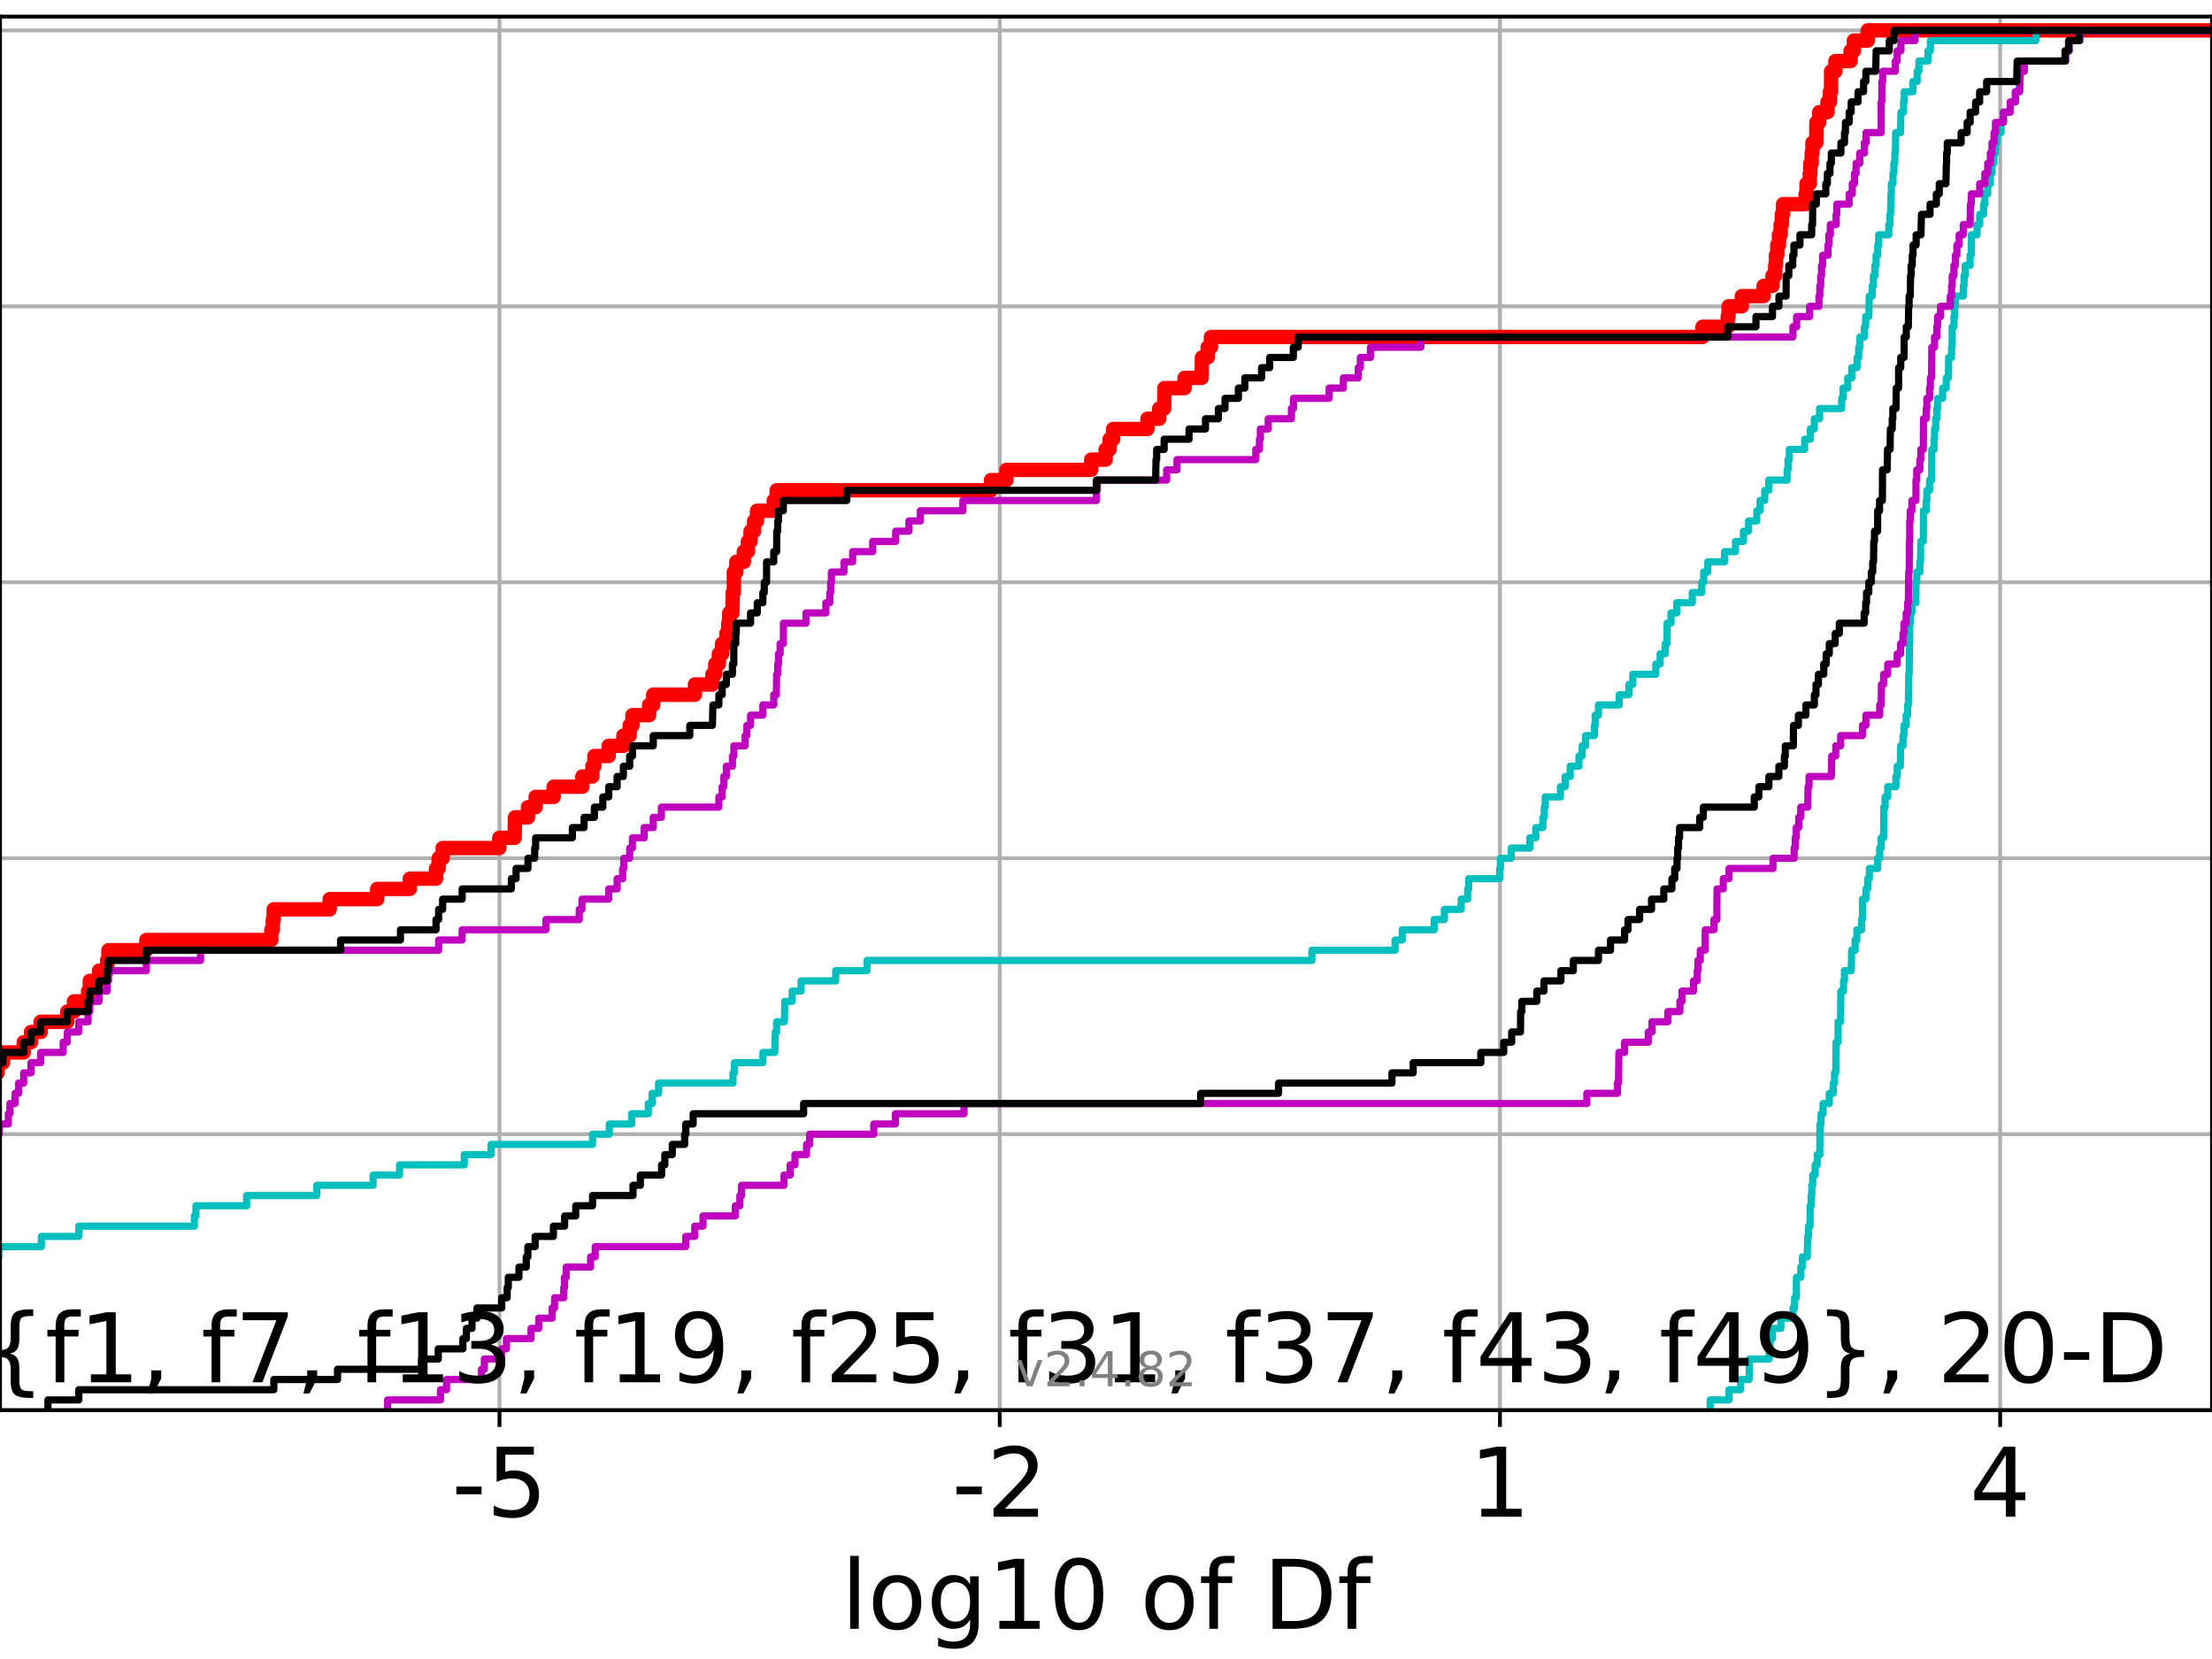 <?xml version="1.0" encoding="utf-8" standalone="no"?>
<!DOCTYPE svg PUBLIC "-//W3C//DTD SVG 1.1//EN"
  "http://www.w3.org/Graphics/SVG/1.1/DTD/svg11.dtd">
<!-- Created with matplotlib (https://matplotlib.org/) -->
<svg height="345.6pt" version="1.1" viewBox="0 0 460.8 345.6" width="460.8pt" xmlns="http://www.w3.org/2000/svg" xmlns:xlink="http://www.w3.org/1999/xlink">
 <defs>
  <style type="text/css">*{stroke-linecap:butt;stroke-linejoin:round;}</style>
 </defs>
 <g id="figure_1">
  <g id="patch_1">
   <path d="M 0 345.6 
L 460.8 345.6 
L 460.8 0 
L 0 0 
z
" style="fill:#ffffff;"/>
  </g>
  <g id="axes_1">
   <g id="patch_2">
    <path d="M 0 293.76 
L 460.8 293.76 
L 460.8 3.456 
L 0 3.456 
z
" style="fill:#ffffff;"/>
   </g>
   <g id="matplotlib.axis_1">
    <g id="xtick_1">
     <g id="line2d_1">
      <path clip-path="url(#p8470a5c51b)" d="M 104.055 293.76 
L 104.055 3.456 
" style="fill:none;stroke:#b0b0b0;stroke-linecap:square;stroke-width:0.8;"/>
     </g>
     <g id="line2d_2">
      <defs>
       <path d="M 0 0 
L 0 3.5 
" id="m894a4d8750" style="stroke:#000000;stroke-width:0.8;"/>
      </defs>
      <g>
       <use style="stroke:#000000;stroke-width:0.8;" x="104.055" xlink:href="#m894a4d8750" y="293.76"/>
      </g>
     </g>
     <g id="text_1">
      <!-- -5 -->
      <g transform="translate(94.085 315.957)scale(0.2 -0.2)">
       <defs>
        <path d="M 4.891 31.391 
L 31.203 31.391 
L 31.203 23.391 
L 4.891 23.391 
z
" id="DejaVuSans-45"/>
        <path d="M 10.797 72.906 
L 49.516 72.906 
L 49.516 64.594 
L 19.828 64.594 
L 19.828 46.734 
Q 21.969 47.469 24.109 47.828 
Q 26.266 48.188 28.422 48.188 
Q 40.625 48.188 47.75 41.5 
Q 54.891 34.812 54.891 23.391 
Q 54.891 11.625 47.562 5.094 
Q 40.234 -1.422 26.906 -1.422 
Q 22.312 -1.422 17.547 -0.641 
Q 12.797 0.141 7.719 1.703 
L 7.719 11.625 
Q 12.109 9.234 16.797 8.062 
Q 21.484 6.891 26.703 6.891 
Q 35.156 6.891 40.078 11.328 
Q 45.016 15.766 45.016 23.391 
Q 45.016 31 40.078 35.438 
Q 35.156 39.891 26.703 39.891 
Q 22.75 39.891 18.812 39.016 
Q 14.891 38.141 10.797 36.281 
z
" id="DejaVuSans-53"/>
       </defs>
       <use xlink:href="#DejaVuSans-45"/>
       <use x="36.084" xlink:href="#DejaVuSans-53"/>
      </g>
     </g>
    </g>
    <g id="xtick_2">
     <g id="line2d_3">
      <path clip-path="url(#p8470a5c51b)" d="M 208.261 293.76 
L 208.261 3.456 
" style="fill:none;stroke:#b0b0b0;stroke-linecap:square;stroke-width:0.8;"/>
     </g>
     <g id="line2d_4">
      <g>
       <use style="stroke:#000000;stroke-width:0.8;" x="208.261" xlink:href="#m894a4d8750" y="293.76"/>
      </g>
     </g>
     <g id="text_2">
      <!-- -2 -->
      <g transform="translate(198.29 315.957)scale(0.2 -0.2)">
       <defs>
        <path d="M 19.188 8.297 
L 53.609 8.297 
L 53.609 0 
L 7.328 0 
L 7.328 8.297 
Q 12.938 14.109 22.625 23.891 
Q 32.328 33.688 34.812 36.531 
Q 39.547 41.844 41.422 45.531 
Q 43.312 49.219 43.312 52.781 
Q 43.312 58.594 39.234 62.25 
Q 35.156 65.922 28.609 65.922 
Q 23.969 65.922 18.812 64.312 
Q 13.672 62.703 7.812 59.422 
L 7.812 69.391 
Q 13.766 71.781 18.938 73 
Q 24.125 74.219 28.422 74.219 
Q 39.75 74.219 46.484 68.547 
Q 53.219 62.891 53.219 53.422 
Q 53.219 48.922 51.531 44.891 
Q 49.859 40.875 45.406 35.406 
Q 44.188 33.984 37.641 27.219 
Q 31.109 20.453 19.188 8.297 
z
" id="DejaVuSans-50"/>
       </defs>
       <use xlink:href="#DejaVuSans-45"/>
       <use x="36.084" xlink:href="#DejaVuSans-50"/>
      </g>
     </g>
    </g>
    <g id="xtick_3">
     <g id="line2d_5">
      <path clip-path="url(#p8470a5c51b)" d="M 312.466 293.76 
L 312.466 3.456 
" style="fill:none;stroke:#b0b0b0;stroke-linecap:square;stroke-width:0.8;"/>
     </g>
     <g id="line2d_6">
      <g>
       <use style="stroke:#000000;stroke-width:0.8;" x="312.466" xlink:href="#m894a4d8750" y="293.76"/>
      </g>
     </g>
     <g id="text_3">
      <!-- 1 -->
      <g transform="translate(306.103 315.957)scale(0.2 -0.2)">
       <defs>
        <path d="M 12.406 8.297 
L 28.516 8.297 
L 28.516 63.922 
L 10.984 60.406 
L 10.984 69.391 
L 28.422 72.906 
L 38.281 72.906 
L 38.281 8.297 
L 54.391 8.297 
L 54.391 0 
L 12.406 0 
z
" id="DejaVuSans-49"/>
       </defs>
       <use xlink:href="#DejaVuSans-49"/>
      </g>
     </g>
    </g>
    <g id="xtick_4">
     <g id="line2d_7">
      <path clip-path="url(#p8470a5c51b)" d="M 416.671 293.76 
L 416.671 3.456 
" style="fill:none;stroke:#b0b0b0;stroke-linecap:square;stroke-width:0.8;"/>
     </g>
     <g id="line2d_8">
      <g>
       <use style="stroke:#000000;stroke-width:0.8;" x="416.671" xlink:href="#m894a4d8750" y="293.76"/>
      </g>
     </g>
     <g id="text_4">
      <!-- 4 -->
      <g transform="translate(410.309 315.957)scale(0.2 -0.2)">
       <defs>
        <path d="M 37.797 64.312 
L 12.891 25.391 
L 37.797 25.391 
z
M 35.203 72.906 
L 47.609 72.906 
L 47.609 25.391 
L 58.016 25.391 
L 58.016 17.188 
L 47.609 17.188 
L 47.609 0 
L 37.797 0 
L 37.797 17.188 
L 4.891 17.188 
L 4.891 26.703 
z
" id="DejaVuSans-52"/>
       </defs>
       <use xlink:href="#DejaVuSans-52"/>
      </g>
     </g>
    </g>
    <g id="text_5">
     <!-- log10 of Df -->
     <g transform="translate(175.214 339.313)scale(0.2 -0.2)">
      <defs>
       <path d="M 9.422 75.984 
L 18.406 75.984 
L 18.406 0 
L 9.422 0 
z
" id="DejaVuSans-108"/>
       <path d="M 30.609 48.391 
Q 23.391 48.391 19.188 42.75 
Q 14.984 37.109 14.984 27.297 
Q 14.984 17.484 19.156 11.844 
Q 23.344 6.203 30.609 6.203 
Q 37.797 6.203 41.984 11.859 
Q 46.188 17.531 46.188 27.297 
Q 46.188 37.016 41.984 42.703 
Q 37.797 48.391 30.609 48.391 
z
M 30.609 56 
Q 42.328 56 49.016 48.375 
Q 55.719 40.766 55.719 27.297 
Q 55.719 13.875 49.016 6.219 
Q 42.328 -1.422 30.609 -1.422 
Q 18.844 -1.422 12.172 6.219 
Q 5.516 13.875 5.516 27.297 
Q 5.516 40.766 12.172 48.375 
Q 18.844 56 30.609 56 
z
" id="DejaVuSans-111"/>
       <path d="M 45.406 27.984 
Q 45.406 37.75 41.375 43.109 
Q 37.359 48.484 30.078 48.484 
Q 22.859 48.484 18.828 43.109 
Q 14.797 37.75 14.797 27.984 
Q 14.797 18.266 18.828 12.891 
Q 22.859 7.516 30.078 7.516 
Q 37.359 7.516 41.375 12.891 
Q 45.406 18.266 45.406 27.984 
z
M 54.391 6.781 
Q 54.391 -7.172 48.188 -13.984 
Q 42 -20.797 29.203 -20.797 
Q 24.469 -20.797 20.266 -20.094 
Q 16.062 -19.391 12.109 -17.922 
L 12.109 -9.188 
Q 16.062 -11.328 19.922 -12.344 
Q 23.781 -13.375 27.781 -13.375 
Q 36.625 -13.375 41.016 -8.766 
Q 45.406 -4.156 45.406 5.172 
L 45.406 9.625 
Q 42.625 4.781 38.281 2.391 
Q 33.938 0 27.875 0 
Q 17.828 0 11.672 7.656 
Q 5.516 15.328 5.516 27.984 
Q 5.516 40.672 11.672 48.328 
Q 17.828 56 27.875 56 
Q 33.938 56 38.281 53.609 
Q 42.625 51.219 45.406 46.391 
L 45.406 54.688 
L 54.391 54.688 
z
" id="DejaVuSans-103"/>
       <path d="M 31.781 66.406 
Q 24.172 66.406 20.328 58.906 
Q 16.5 51.422 16.5 36.375 
Q 16.5 21.391 20.328 13.891 
Q 24.172 6.391 31.781 6.391 
Q 39.453 6.391 43.281 13.891 
Q 47.125 21.391 47.125 36.375 
Q 47.125 51.422 43.281 58.906 
Q 39.453 66.406 31.781 66.406 
z
M 31.781 74.219 
Q 44.047 74.219 50.516 64.516 
Q 56.984 54.828 56.984 36.375 
Q 56.984 17.969 50.516 8.266 
Q 44.047 -1.422 31.781 -1.422 
Q 19.531 -1.422 13.062 8.266 
Q 6.594 17.969 6.594 36.375 
Q 6.594 54.828 13.062 64.516 
Q 19.531 74.219 31.781 74.219 
z
" id="DejaVuSans-48"/>
       <path id="DejaVuSans-32"/>
       <path d="M 37.109 75.984 
L 37.109 68.5 
L 28.516 68.5 
Q 23.688 68.5 21.797 66.547 
Q 19.922 64.594 19.922 59.516 
L 19.922 54.688 
L 34.719 54.688 
L 34.719 47.703 
L 19.922 47.703 
L 19.922 0 
L 10.891 0 
L 10.891 47.703 
L 2.297 47.703 
L 2.297 54.688 
L 10.891 54.688 
L 10.891 58.5 
Q 10.891 67.625 15.141 71.797 
Q 19.391 75.984 28.609 75.984 
z
" id="DejaVuSans-102"/>
       <path d="M 19.672 64.797 
L 19.672 8.109 
L 31.594 8.109 
Q 46.688 8.109 53.688 14.938 
Q 60.688 21.781 60.688 36.531 
Q 60.688 51.172 53.688 57.984 
Q 46.688 64.797 31.594 64.797 
z
M 9.812 72.906 
L 30.078 72.906 
Q 51.266 72.906 61.172 64.094 
Q 71.094 55.281 71.094 36.531 
Q 71.094 17.672 61.125 8.828 
Q 51.172 0 30.078 0 
L 9.812 0 
z
" id="DejaVuSans-68"/>
      </defs>
      <use xlink:href="#DejaVuSans-108"/>
      <use x="27.783" xlink:href="#DejaVuSans-111"/>
      <use x="88.965" xlink:href="#DejaVuSans-103"/>
      <use x="152.441" xlink:href="#DejaVuSans-49"/>
      <use x="216.064" xlink:href="#DejaVuSans-48"/>
      <use x="279.688" xlink:href="#DejaVuSans-32"/>
      <use x="311.475" xlink:href="#DejaVuSans-111"/>
      <use x="372.656" xlink:href="#DejaVuSans-102"/>
      <use x="407.861" xlink:href="#DejaVuSans-32"/>
      <use x="439.648" xlink:href="#DejaVuSans-68"/>
      <use x="516.65" xlink:href="#DejaVuSans-102"/>
     </g>
    </g>
   </g>
   <g id="matplotlib.axis_2">
    <g id="ytick_1">
     <g id="line2d_9">
      <path clip-path="url(#p8470a5c51b)" d="M 0 293.76 
L 460.8 293.76 
" style="fill:none;stroke:#b0b0b0;stroke-linecap:square;stroke-width:0.8;"/>
     </g>
     <g id="line2d_10">
      <defs>
       <path d="M 0 0 
L -3.5 0 
" id="mf38827961a" style="stroke:#000000;stroke-width:0.8;"/>
      </defs>
      <g>
       <use style="stroke:#000000;stroke-width:0.8;" x="0" xlink:href="#mf38827961a" y="293.76"/>
      </g>
     </g>
    </g>
    <g id="ytick_2">
     <g id="line2d_11">
      <path clip-path="url(#p8470a5c51b)" d="M 0 236.274 
L 460.8 236.274 
" style="fill:none;stroke:#b0b0b0;stroke-linecap:square;stroke-width:0.8;"/>
     </g>
     <g id="line2d_12">
      <g>
       <use style="stroke:#000000;stroke-width:0.8;" x="0" xlink:href="#mf38827961a" y="236.274"/>
      </g>
     </g>
    </g>
    <g id="ytick_3">
     <g id="line2d_13">
      <path clip-path="url(#p8470a5c51b)" d="M 0 178.788 
L 460.8 178.788 
" style="fill:none;stroke:#b0b0b0;stroke-linecap:square;stroke-width:0.8;"/>
     </g>
     <g id="line2d_14">
      <g>
       <use style="stroke:#000000;stroke-width:0.8;" x="0" xlink:href="#mf38827961a" y="178.788"/>
      </g>
     </g>
    </g>
    <g id="ytick_4">
     <g id="line2d_15">
      <path clip-path="url(#p8470a5c51b)" d="M 0 121.302 
L 460.8 121.302 
" style="fill:none;stroke:#b0b0b0;stroke-linecap:square;stroke-width:0.8;"/>
     </g>
     <g id="line2d_16">
      <g>
       <use style="stroke:#000000;stroke-width:0.8;" x="0" xlink:href="#mf38827961a" y="121.302"/>
      </g>
     </g>
    </g>
    <g id="ytick_5">
     <g id="line2d_17">
      <path clip-path="url(#p8470a5c51b)" d="M 0 63.816 
L 460.8 63.816 
" style="fill:none;stroke:#b0b0b0;stroke-linecap:square;stroke-width:0.8;"/>
     </g>
     <g id="line2d_18">
      <g>
       <use style="stroke:#000000;stroke-width:0.8;" x="0" xlink:href="#mf38827961a" y="63.816"/>
      </g>
     </g>
    </g>
    <g id="ytick_6">
     <g id="line2d_19">
      <path clip-path="url(#p8470a5c51b)" d="M 0 6.33 
L 460.8 6.33 
" style="fill:none;stroke:#b0b0b0;stroke-linecap:square;stroke-width:0.8;"/>
     </g>
     <g id="line2d_20">
      <g>
       <use style="stroke:#000000;stroke-width:0.8;" x="0" xlink:href="#mf38827961a" y="6.33"/>
      </g>
     </g>
    </g>
   </g>
   <g id="line2d_21">
    <path clip-path="url(#p8470a5c51b)" d="M -1 223.499 
L -0.51 223.499 
L -0.51 221.37 
L 0.619 221.37 
L 0.619 219.241 
L 4.935 219.241 
L 4.935 217.112 
L 6.455 217.112 
L 6.455 214.983 
L 8.483 214.983 
L 8.483 212.854 
L 14.02 212.854 
L 14.02 210.725 
L 15.415 210.725 
L 15.415 208.596 
L 18.348 208.596 
L 18.348 206.467 
L 18.698 206.467 
L 18.698 204.337 
L 20.64 204.337 
L 20.64 202.208 
L 22.311 202.208 
L 22.311 200.079 
L 22.595 200.079 
L 22.595 197.95 
L 30.484 197.95 
L 30.484 195.821 
L 56.518 195.821 
L 56.518 193.692 
L 56.836 193.692 
L 56.836 191.563 
L 57.018 191.563 
L 57.018 189.434 
L 68.685 189.434 
L 68.685 187.305 
L 78.577 187.305 
L 78.577 185.175 
L 85.377 185.175 
L 85.377 183.046 
L 90.829 183.046 
L 90.829 180.917 
L 91.376 180.917 
L 91.376 178.788 
L 92.212 178.788 
L 92.212 176.659 
L 104.019 176.659 
L 104.019 174.53 
L 107.205 174.53 
L 107.294 170.272 
L 109.991 170.272 
L 109.991 168.143 
L 111.581 168.143 
L 111.581 166.013 
L 115.343 166.013 
L 115.343 163.884 
L 121.316 163.884 
L 121.316 161.755 
L 123.399 161.755 
L 123.399 159.626 
L 123.825 159.626 
L 123.825 157.497 
L 126.804 157.497 
L 126.804 155.368 
L 129.862 155.368 
L 129.862 153.239 
L 131.175 153.239 
L 131.175 151.11 
L 131.754 151.11 
L 131.754 148.981 
L 135.222 148.981 
L 135.222 146.851 
L 136.084 146.851 
L 136.084 144.722 
L 144.759 144.722 
L 144.759 142.593 
L 148.41 142.593 
L 148.41 140.464 
L 149.005 140.464 
L 149.005 138.335 
L 149.753 138.335 
L 149.753 136.206 
L 150.438 136.206 
L 150.438 134.077 
L 151.313 134.077 
L 151.313 131.948 
L 151.726 131.948 
L 151.726 129.819 
L 151.912 129.819 
L 151.912 127.69 
L 152.579 127.69 
L 152.649 123.431 
L 152.857 123.431 
L 152.873 119.173 
L 153.385 119.173 
L 153.385 117.044 
L 154.956 117.044 
L 154.956 114.915 
L 155.8 114.915 
L 155.8 112.786 
L 156.359 112.786 
L 156.359 110.657 
L 157.095 110.657 
L 157.095 108.528 
L 157.711 108.528 
L 157.711 106.398 
L 161.184 106.398 
L 161.184 104.269 
L 161.791 104.269 
L 161.791 102.14 
L 206.435 102.14 
L 206.435 100.011 
L 209.659 100.011 
L 209.659 97.882 
L 227.32 97.882 
L 227.32 95.753 
L 230.327 95.753 
L 230.327 93.624 
L 231.148 93.624 
L 231.148 91.495 
L 231.893 91.495 
L 231.893 89.366 
L 239.035 89.366 
L 239.035 87.236 
L 241.484 87.236 
L 241.484 85.107 
L 242.515 85.107 
L 242.576 80.849 
L 246.774 80.849 
L 246.774 78.72 
L 250.327 78.72 
L 250.39 74.462 
L 251.588 74.462 
L 251.588 72.333 
L 252.264 72.333 
L 252.264 70.204 
L 354.663 70.204 
L 354.663 68.074 
L 359.918 68.074 
L 359.918 65.945 
L 360.1 65.945 
L 360.1 63.816 
L 362.851 63.816 
L 362.851 61.687 
L 367.392 61.687 
L 367.392 59.558 
L 369.244 59.558 
L 369.244 57.429 
L 369.814 57.429 
L 369.814 55.3 
L 369.96 55.3 
L 369.96 53.171 
L 370.237 53.171 
L 370.237 51.042 
L 370.592 51.042 
L 370.592 48.912 
L 370.937 48.912 
L 370.937 46.783 
L 371.188 46.783 
L 371.188 44.654 
L 371.447 44.654 
L 371.447 42.525 
L 376.146 42.525 
L 376.146 40.396 
L 376.342 40.396 
L 376.342 38.267 
L 376.999 38.267 
L 376.999 36.138 
L 377.134 36.138 
L 377.134 34.009 
L 377.41 34.009 
L 377.41 31.88 
L 377.568 31.88 
L 377.568 29.75 
L 378.375 29.75 
L 378.388 25.492 
L 378.984 25.492 
L 378.984 23.363 
L 380.705 23.363 
L 380.705 21.234 
L 381.217 21.234 
L 381.217 19.105 
L 381.439 19.105 
L 381.458 14.847 
L 382.356 14.847 
L 382.356 12.718 
L 385.515 12.718 
L 385.515 10.589 
L 386.201 10.589 
L 386.201 8.459 
L 389.081 8.459 
L 389.081 6.33 
L 389.081 6.33 
L 460.8 6.33 
L 460.8 6.33 
" style="fill:none;stroke:#ff0000;stroke-linecap:square;stroke-width:3;"/>
   </g>
   <g id="line2d_22">
    <path clip-path="url(#p8470a5c51b)" d="M 356.264 293.76 
L 356.264 291.631 
L 360.186 291.631 
L 360.186 289.502 
L 362.592 289.502 
L 362.592 287.373 
L 364.366 287.373 
L 364.45 283.114 
L 368.544 283.114 
L 368.544 280.985 
L 368.717 280.985 
L 368.717 278.856 
L 369.219 278.856 
L 369.219 276.727 
L 370.984 276.727 
L 370.984 274.598 
L 373.527 274.598 
L 373.527 272.469 
L 373.84 272.469 
L 373.84 270.34 
L 374.196 270.34 
L 374.239 266.082 
L 375.125 266.082 
L 375.125 263.952 
L 375.471 263.952 
L 375.471 261.823 
L 376.48 261.823 
L 376.57 257.565 
L 376.76 257.565 
L 376.76 255.436 
L 377.056 255.436 
L 377.093 251.178 
L 377.292 251.178 
L 377.292 249.049 
L 377.428 249.049 
L 377.428 246.92 
L 377.622 246.92 
L 377.622 244.79 
L 378.116 244.79 
L 378.116 242.661 
L 378.561 242.661 
L 378.561 240.532 
L 379.097 240.532 
L 379.136 234.145 
L 379.355 234.145 
L 379.355 232.016 
L 379.77 232.016 
L 379.77 229.887 
L 381.069 229.887 
L 381.069 227.758 
L 381.884 227.758 
L 381.884 225.629 
L 382.174 225.629 
L 382.174 223.499 
L 382.423 223.499 
L 382.484 217.112 
L 382.899 217.112 
L 382.905 212.854 
L 383.435 212.854 
L 383.47 206.467 
L 384.049 206.467 
L 384.049 204.337 
L 384.231 204.337 
L 384.231 202.208 
L 385.658 202.208 
L 385.724 197.95 
L 386.459 197.95 
L 386.459 195.821 
L 386.813 195.821 
L 386.813 193.692 
L 387.808 193.692 
L 387.808 191.563 
L 387.973 191.563 
L 387.988 187.305 
L 388.7 187.305 
L 388.7 185.175 
L 389.072 185.175 
L 389.072 183.046 
L 389.427 183.046 
L 389.427 180.917 
L 391.142 180.917 
L 391.142 178.788 
L 391.576 178.788 
L 391.576 176.659 
L 391.888 176.659 
L 391.888 174.53 
L 392.386 174.53 
L 392.425 168.143 
L 392.698 168.143 
L 392.698 166.013 
L 393.246 166.013 
L 393.246 163.884 
L 394.951 163.884 
L 394.951 161.755 
L 395.222 161.755 
L 395.222 159.626 
L 395.866 159.626 
L 395.941 155.368 
L 396.426 155.368 
L 396.426 153.239 
L 396.632 153.239 
L 396.632 151.11 
L 397.093 151.11 
L 397.093 148.981 
L 397.397 148.981 
L 397.397 146.851 
L 397.546 146.851 
L 397.62 140.464 
L 397.715 140.464 
L 397.784 134.077 
L 397.826 134.077 
L 397.831 129.819 
L 397.941 129.819 
L 397.941 127.69 
L 398.287 127.69 
L 398.287 125.56 
L 399.116 125.56 
L 399.134 121.302 
L 399.297 121.302 
L 399.297 119.173 
L 399.939 119.173 
L 399.939 117.044 
L 400.073 117.044 
L 400.137 112.786 
L 400.663 112.786 
L 400.693 106.398 
L 401.261 106.398 
L 401.261 104.269 
L 401.401 104.269 
L 401.401 102.14 
L 401.969 102.14 
L 401.969 100.011 
L 402.371 100.011 
L 402.441 93.624 
L 402.888 93.624 
L 402.888 91.495 
L 403.004 91.495 
L 403.004 89.366 
L 403.24 89.366 
L 403.24 87.236 
L 403.468 87.236 
L 403.468 85.107 
L 403.642 85.107 
L 403.642 82.978 
L 404.679 82.978 
L 404.679 80.849 
L 405.441 80.849 
L 405.441 78.72 
L 405.896 78.72 
L 405.958 74.462 
L 406.555 74.462 
L 406.555 72.333 
L 406.668 72.333 
L 406.682 68.074 
L 407.042 68.074 
L 407.042 65.945 
L 407.161 65.945 
L 407.161 63.816 
L 407.35 63.816 
L 407.35 61.687 
L 408.983 61.687 
L 408.983 59.558 
L 409.155 59.558 
L 409.155 57.429 
L 409.381 57.429 
L 409.381 55.3 
L 410.405 55.3 
L 410.405 53.171 
L 410.641 53.171 
L 410.651 48.912 
L 411.855 48.912 
L 411.855 46.783 
L 412.409 46.783 
L 412.409 44.654 
L 413.203 44.654 
L 413.203 42.525 
L 413.473 42.525 
L 413.473 40.396 
L 414.082 40.396 
L 414.082 38.267 
L 414.634 38.267 
L 414.634 36.138 
L 414.967 36.138 
L 414.967 34.009 
L 415.374 34.009 
L 415.374 31.88 
L 415.698 31.88 
L 415.698 29.75 
L 415.97 29.75 
L 415.97 27.621 
L 416.867 27.621 
L 416.867 25.492 
L 417.356 25.492 
L 417.356 23.363 
L 418.775 23.363 
L 418.775 21.234 
L 419.836 21.234 
L 419.836 19.105 
L 420.713 19.105 
L 420.801 14.847 
L 421.709 14.847 
L 421.709 12.718 
L 430.305 12.718 
L 430.305 10.589 
L 431.043 10.589 
L 431.043 8.459 
L 433.267 8.459 
L 433.267 6.33 
L 433.267 6.33 
L 460.8 6.33 
L 460.8 6.33 
" style="fill:none;stroke:#00bfbf;stroke-linecap:square;stroke-width:1.5;"/>
   </g>
   <g id="line2d_23">
    <path clip-path="url(#p8470a5c51b)" d="M 80.748 293.76 
L 80.748 291.631 
L 91.768 291.631 
L 91.768 289.502 
L 93.027 289.502 
L 93.027 287.373 
L 100.316 287.373 
L 100.316 285.244 
L 100.9 285.244 
L 100.9 283.114 
L 104.471 283.114 
L 104.471 280.985 
L 105.501 280.985 
L 105.501 278.856 
L 110.624 278.856 
L 110.624 276.727 
L 112.228 276.727 
L 112.228 274.598 
L 115.035 274.598 
L 115.035 272.469 
L 115.533 272.469 
L 115.533 270.34 
L 117.43 270.34 
L 117.43 268.211 
L 117.606 268.211 
L 117.606 266.082 
L 117.944 266.082 
L 117.944 263.952 
L 123.031 263.952 
L 123.031 261.823 
L 123.992 261.823 
L 123.992 259.694 
L 142.846 259.694 
L 142.846 257.565 
L 144.729 257.565 
L 144.729 255.436 
L 146.45 255.436 
L 146.45 253.307 
L 153.181 253.307 
L 153.181 251.178 
L 154.13 251.178 
L 154.13 249.049 
L 154.488 249.049 
L 154.488 246.92 
L 163.322 246.92 
L 163.322 244.79 
L 164.612 244.79 
L 164.612 242.661 
L 165.607 242.661 
L 165.607 240.532 
L 168.018 240.532 
L 168.018 238.403 
L 168.66 238.403 
L 168.66 236.274 
L 182.026 236.274 
L 182.026 234.145 
L 186.521 234.145 
L 186.521 232.016 
L 200.83 232.016 
L 200.83 229.887 
L 330.567 229.887 
L 330.567 227.758 
L 336.93 227.758 
L 336.93 225.629 
L 337.149 225.629 
L 337.257 219.241 
L 338.433 219.241 
L 338.433 217.112 
L 343.366 217.112 
L 343.366 214.983 
L 344.131 214.983 
L 344.131 212.854 
L 347.435 212.854 
L 347.435 210.725 
L 349.951 210.725 
L 349.951 208.596 
L 350.384 208.596 
L 350.384 206.467 
L 352.792 206.467 
L 352.792 204.337 
L 353.568 204.337 
L 353.568 202.208 
L 353.712 202.208 
L 353.712 200.079 
L 354.198 200.079 
L 354.198 197.95 
L 355.197 197.95 
L 355.228 193.692 
L 357.036 193.692 
L 357.036 191.563 
L 357.653 191.563 
L 357.687 185.175 
L 358.985 185.175 
L 358.985 183.046 
L 360.186 183.046 
L 360.186 180.917 
L 369.354 180.917 
L 369.354 178.788 
L 373.747 178.788 
L 373.747 176.659 
L 373.982 176.659 
L 373.982 174.53 
L 374.196 174.53 
L 374.196 172.401 
L 374.701 172.401 
L 374.701 170.272 
L 375.125 170.272 
L 375.125 168.143 
L 376.57 168.143 
L 376.66 163.884 
L 376.859 163.884 
L 376.859 161.755 
L 381.502 161.755 
L 381.589 157.497 
L 382.423 157.497 
L 382.423 155.368 
L 383.444 155.368 
L 383.444 153.239 
L 387.988 153.239 
L 387.988 151.11 
L 388.7 151.11 
L 388.7 148.981 
L 391.576 148.981 
L 391.576 146.851 
L 391.888 146.851 
L 391.944 142.593 
L 392.386 142.593 
L 392.386 140.464 
L 393.246 140.464 
L 393.246 138.335 
L 395.222 138.335 
L 395.222 136.206 
L 395.941 136.206 
L 395.941 134.077 
L 396.426 134.077 
L 396.426 131.948 
L 396.632 131.948 
L 396.632 129.819 
L 397.093 129.819 
L 397.093 127.69 
L 397.397 127.69 
L 397.397 125.56 
L 397.546 125.56 
L 397.62 119.173 
L 397.715 119.173 
L 397.784 112.786 
L 397.826 112.786 
L 397.831 108.528 
L 397.941 108.528 
L 397.941 106.398 
L 398.287 106.398 
L 398.287 104.269 
L 399.116 104.269 
L 399.134 100.011 
L 399.297 100.011 
L 399.297 97.882 
L 399.939 97.882 
L 399.939 95.753 
L 400.137 95.753 
L 400.137 93.624 
L 400.663 93.624 
L 400.693 87.236 
L 401.261 87.236 
L 401.261 85.107 
L 401.401 85.107 
L 401.401 82.978 
L 401.969 82.978 
L 401.969 80.849 
L 402.129 80.849 
L 402.129 78.72 
L 402.371 78.72 
L 402.441 72.333 
L 403.004 72.333 
L 403.004 70.204 
L 403.468 70.204 
L 403.468 68.074 
L 403.642 68.074 
L 403.642 65.945 
L 404.247 65.945 
L 404.247 63.816 
L 406.275 63.816 
L 406.275 61.687 
L 406.555 61.687 
L 406.555 59.558 
L 406.682 59.558 
L 406.682 57.429 
L 407.042 57.429 
L 407.042 55.3 
L 407.35 55.3 
L 407.35 53.171 
L 407.661 53.171 
L 407.661 51.042 
L 408.13 51.042 
L 408.13 48.912 
L 408.983 48.912 
L 408.983 46.783 
L 410.405 46.783 
L 410.476 42.525 
L 410.651 42.525 
L 410.651 40.396 
L 412.409 40.396 
L 412.409 38.267 
L 413.473 38.267 
L 413.473 36.138 
L 414.082 36.138 
L 414.082 34.009 
L 414.634 34.009 
L 414.634 31.88 
L 414.967 31.88 
L 414.967 29.75 
L 415.406 29.75 
L 415.406 27.621 
L 415.698 27.621 
L 415.698 25.492 
L 417.356 25.492 
L 417.356 23.363 
L 418.775 23.363 
L 418.775 21.234 
L 419.836 21.234 
L 419.836 19.105 
L 420.713 19.105 
L 420.801 14.847 
L 421.709 14.847 
L 421.709 12.718 
L 430.305 12.718 
L 430.305 10.589 
L 431.043 10.589 
L 431.043 8.459 
L 433.267 8.459 
L 433.267 6.33 
L 433.267 6.33 
L 460.8 6.33 
L 460.8 6.33 
" style="fill:none;stroke:#bf00bf;stroke-linecap:square;stroke-width:1.5;"/>
   </g>
   <g id="line2d_24">
    <path clip-path="url(#p8470a5c51b)" d="M 9.984 293.76 
L 9.984 291.631 
L 16.418 291.631 
L 16.418 289.502 
L 57.047 289.502 
L 57.047 287.373 
L 70.313 287.373 
L 70.313 285.244 
L 87.811 285.244 
L 87.811 283.114 
L 91.295 283.114 
L 91.295 280.985 
L 96.428 280.985 
L 96.428 278.856 
L 97.16 278.856 
L 97.16 276.727 
L 98.323 276.727 
L 98.323 274.598 
L 99.373 274.598 
L 99.373 272.469 
L 104.522 272.469 
L 104.522 270.34 
L 105.654 270.34 
L 105.654 268.211 
L 105.886 268.211 
L 105.886 266.082 
L 108.103 266.082 
L 108.103 263.952 
L 109.628 263.952 
L 109.628 261.823 
L 109.965 261.823 
L 109.965 259.694 
L 111.48 259.694 
L 111.48 257.565 
L 115.289 257.565 
L 115.289 255.436 
L 117.626 255.436 
L 117.626 253.307 
L 119.936 253.307 
L 119.936 251.178 
L 123.442 251.178 
L 123.442 249.049 
L 131.871 249.049 
L 131.871 246.92 
L 133.401 246.92 
L 133.401 244.79 
L 137.825 244.79 
L 137.825 242.661 
L 138.495 242.661 
L 138.495 240.532 
L 140.046 240.532 
L 140.046 238.403 
L 142.632 238.403 
L 142.632 236.274 
L 142.865 236.274 
L 142.865 234.145 
L 144.397 234.145 
L 144.397 232.016 
L 167.411 232.016 
L 167.411 229.887 
L 250.121 229.887 
L 250.121 227.758 
L 266.34 227.758 
L 266.34 225.629 
L 289.97 225.629 
L 289.97 223.499 
L 294.392 223.499 
L 294.392 221.37 
L 308.486 221.37 
L 308.486 219.241 
L 313.258 219.241 
L 313.258 217.112 
L 314.915 217.112 
L 314.915 214.983 
L 316.739 214.983 
L 316.78 210.725 
L 317.022 210.725 
L 317.022 208.596 
L 320.14 208.596 
L 320.14 206.467 
L 321.635 206.467 
L 321.635 204.337 
L 325.175 204.337 
L 325.175 202.208 
L 327.757 202.208 
L 327.757 200.079 
L 332.99 200.079 
L 332.99 197.95 
L 335.504 197.95 
L 335.504 195.821 
L 338.433 195.821 
L 338.433 193.692 
L 339.15 193.692 
L 339.15 191.563 
L 341.558 191.563 
L 341.558 189.434 
L 344.045 189.434 
L 344.045 187.305 
L 346.599 187.305 
L 346.599 185.175 
L 348.29 185.175 
L 348.29 183.046 
L 348.873 183.046 
L 348.873 180.917 
L 349.355 180.917 
L 349.355 178.788 
L 349.495 178.788 
L 349.495 176.659 
L 349.669 176.659 
L 349.669 174.53 
L 349.888 174.53 
L 349.888 172.401 
L 354.079 172.401 
L 354.079 170.272 
L 354.836 170.272 
L 354.836 168.143 
L 365.451 168.143 
L 365.451 166.013 
L 366.403 166.013 
L 366.403 163.884 
L 368.494 163.884 
L 368.494 161.755 
L 370.57 161.755 
L 370.57 159.626 
L 371.723 159.626 
L 371.723 157.497 
L 371.911 157.497 
L 371.911 155.368 
L 373.581 155.368 
L 373.621 151.11 
L 374.639 151.11 
L 374.639 148.981 
L 376.199 148.981 
L 376.199 146.851 
L 377.963 146.851 
L 377.963 144.722 
L 378.309 144.722 
L 378.309 142.593 
L 378.81 142.593 
L 378.81 140.464 
L 379.912 140.464 
L 379.912 138.335 
L 380.43 138.335 
L 380.43 136.206 
L 381.074 136.206 
L 381.074 134.077 
L 382.306 134.077 
L 382.306 131.948 
L 383.167 131.948 
L 383.167 129.819 
L 388.338 129.819 
L 388.338 127.69 
L 388.651 127.69 
L 388.651 125.56 
L 388.839 125.56 
L 388.839 123.431 
L 389.303 123.431 
L 389.303 121.302 
L 389.833 121.302 
L 389.833 119.173 
L 390.127 119.173 
L 390.127 117.044 
L 390.295 117.044 
L 390.344 112.786 
L 390.487 112.786 
L 390.487 110.657 
L 391.134 110.657 
L 391.16 106.398 
L 391.543 106.398 
L 391.543 104.269 
L 392.137 104.269 
L 392.162 97.882 
L 393.125 97.882 
L 393.21 93.624 
L 393.738 93.624 
L 393.809 89.366 
L 394.192 89.366 
L 394.192 87.236 
L 394.308 87.236 
L 394.308 85.107 
L 394.972 85.107 
L 395.016 80.849 
L 395.505 80.849 
L 395.521 76.591 
L 395.958 76.591 
L 395.958 74.462 
L 396.649 74.462 
L 396.677 70.204 
L 397.116 70.204 
L 397.116 68.074 
L 397.536 68.074 
L 397.613 63.816 
L 397.696 63.816 
L 397.696 61.687 
L 397.928 61.687 
L 398.011 57.429 
L 398.117 57.429 
L 398.117 55.3 
L 398.356 55.3 
L 398.356 53.171 
L 398.523 53.171 
L 398.523 51.042 
L 399.174 51.042 
L 399.174 48.912 
L 400.169 48.912 
L 400.28 44.654 
L 402.064 44.654 
L 402.064 42.525 
L 403.377 42.525 
L 403.377 40.396 
L 403.985 40.396 
L 403.985 38.267 
L 405.362 38.267 
L 405.472 34.009 
L 405.517 34.009 
L 405.517 31.88 
L 405.657 31.88 
L 405.657 29.75 
L 408.543 29.75 
L 408.543 27.621 
L 409.792 27.621 
L 409.792 25.492 
L 410.415 25.492 
L 410.415 23.363 
L 411.558 23.363 
L 411.558 21.234 
L 412.395 21.234 
L 412.395 19.105 
L 413.857 19.105 
L 413.857 16.976 
L 420.105 16.976 
L 420.212 12.718 
L 430.182 12.718 
L 430.182 10.589 
L 430.914 10.589 
L 430.914 8.459 
L 433.144 8.459 
L 433.144 6.33 
L 433.144 6.33 
L 460.8 6.33 
L 460.8 6.33 
" style="fill:none;stroke:#000000;stroke-linecap:square;stroke-width:1.5;"/>
   </g>
   <g id="line2d_25">
    <path clip-path="url(#p8470a5c51b)" d="M -1 261.823 
L -0.276 261.823 
L -0.276 259.694 
L 8.625 259.694 
L 8.625 257.565 
L 16.413 257.565 
L 16.413 255.436 
L 40.494 255.436 
L 40.494 253.307 
L 40.815 253.307 
L 40.815 251.178 
L 51.387 251.178 
L 51.387 249.049 
L 66 249.049 
L 66 246.92 
L 77.732 246.92 
L 77.732 244.79 
L 83.232 244.79 
L 83.232 242.661 
L 96.721 242.661 
L 96.721 240.532 
L 102.289 240.532 
L 102.289 238.403 
L 123.442 238.403 
L 123.442 236.274 
L 126.92 236.274 
L 126.92 234.145 
L 131.585 234.145 
L 131.585 232.016 
L 135.056 232.016 
L 135.056 229.887 
L 135.857 229.887 
L 135.857 227.758 
L 137.199 227.758 
L 137.199 225.629 
L 152.702 225.629 
L 152.702 223.499 
L 153.009 223.499 
L 153.009 221.37 
L 158.927 221.37 
L 158.927 219.241 
L 161.414 219.241 
L 161.513 214.983 
L 161.797 214.983 
L 161.797 212.854 
L 163.4 212.854 
L 163.482 208.596 
L 165.016 208.596 
L 165.016 206.467 
L 166.877 206.467 
L 166.877 204.337 
L 174.092 204.337 
L 174.092 202.208 
L 180.616 202.208 
L 180.616 200.079 
L 273.3 200.079 
L 273.3 197.95 
L 290.622 197.95 
L 290.622 195.821 
L 292.113 195.821 
L 292.113 193.692 
L 298.762 193.692 
L 298.762 191.563 
L 300.888 191.563 
L 300.888 189.434 
L 304.383 189.434 
L 304.383 187.305 
L 305.746 187.305 
L 305.746 185.175 
L 305.962 185.175 
L 305.962 183.046 
L 312.41 183.046 
L 312.41 180.917 
L 312.563 180.917 
L 312.563 178.788 
L 314.819 178.788 
L 314.819 176.659 
L 318.685 176.659 
L 318.685 174.53 
L 319.929 174.53 
L 319.929 172.401 
L 321.409 172.401 
L 321.409 170.272 
L 321.702 170.272 
L 321.702 168.143 
L 321.9 168.143 
L 321.9 166.013 
L 325.07 166.013 
L 325.07 163.884 
L 326.055 163.884 
L 326.055 161.755 
L 327.097 161.755 
L 327.097 159.626 
L 328.924 159.626 
L 328.924 157.497 
L 329.588 157.497 
L 329.588 155.368 
L 330.312 155.368 
L 330.312 153.239 
L 332.146 153.239 
L 332.146 151.11 
L 332.3 151.11 
L 332.3 148.981 
L 332.99 148.981 
L 332.99 146.851 
L 337.32 146.851 
L 337.32 144.722 
L 339.33 144.722 
L 339.33 142.593 
L 340.143 142.593 
L 340.143 140.464 
L 344.928 140.464 
L 344.928 138.335 
L 345.835 138.335 
L 345.835 136.206 
L 346.907 136.206 
L 346.907 134.077 
L 347.281 134.077 
L 347.284 129.819 
L 348.101 129.819 
L 348.101 127.69 
L 349.303 127.69 
L 349.303 125.56 
L 352.536 125.56 
L 352.536 123.431 
L 354.5 123.431 
L 354.5 121.302 
L 354.911 121.302 
L 354.911 119.173 
L 355.764 119.173 
L 355.764 117.044 
L 359.252 117.044 
L 359.252 114.915 
L 361.539 114.915 
L 361.539 112.786 
L 363.199 112.786 
L 363.199 110.657 
L 364.263 110.657 
L 364.263 108.528 
L 365.976 108.528 
L 365.976 106.398 
L 366.648 106.398 
L 366.648 104.269 
L 367.624 104.269 
L 367.624 102.14 
L 368.469 102.14 
L 368.469 100.011 
L 372.287 100.011 
L 372.287 97.882 
L 372.477 97.882 
L 372.477 95.753 
L 372.744 95.753 
L 372.744 93.624 
L 375.939 93.624 
L 375.939 91.495 
L 377.143 91.495 
L 377.143 89.366 
L 377.961 89.366 
L 377.961 87.236 
L 379.053 87.236 
L 379.053 85.107 
L 383.649 85.107 
L 383.649 82.978 
L 383.937 82.978 
L 383.937 80.849 
L 384.918 80.849 
L 384.918 78.72 
L 385.759 78.72 
L 385.759 76.591 
L 386.871 76.591 
L 386.871 74.462 
L 387.191 74.462 
L 387.191 72.333 
L 387.462 72.333 
L 387.462 70.204 
L 388.4 70.204 
L 388.4 68.074 
L 388.642 68.074 
L 388.642 65.945 
L 389.306 65.945 
L 389.395 61.687 
L 390.009 61.687 
L 390.009 59.558 
L 390.27 59.558 
L 390.27 57.429 
L 390.571 57.429 
L 390.571 55.3 
L 390.824 55.3 
L 390.824 53.171 
L 391.165 53.171 
L 391.165 51.042 
L 391.367 51.042 
L 391.367 48.912 
L 393.469 48.912 
L 393.469 46.783 
L 393.708 46.783 
L 393.708 44.654 
L 393.836 44.654 
L 393.922 40.396 
L 394.004 40.396 
L 394.004 38.267 
L 394.342 38.267 
L 394.342 36.138 
L 394.525 36.138 
L 394.525 34.009 
L 394.732 34.009 
L 394.732 31.88 
L 394.865 31.88 
L 394.895 27.621 
L 395.916 27.621 
L 396.002 23.363 
L 396.549 23.363 
L 396.549 21.234 
L 396.698 21.234 
L 396.698 19.105 
L 398.5 19.105 
L 398.5 16.976 
L 399.385 16.976 
L 399.385 14.847 
L 399.738 14.847 
L 399.738 12.718 
L 401.627 12.718 
L 401.627 10.589 
L 402.144 10.589 
L 402.144 8.459 
L 424.098 8.459 
L 424.098 6.33 
L 424.098 6.33 
L 460.8 6.33 
L 460.8 6.33 
" style="fill:none;stroke:#00bfbf;stroke-linecap:square;stroke-width:1.5;"/>
   </g>
   <g id="line2d_26">
    <path clip-path="url(#p8470a5c51b)" d="M -1 238.403 
L -0.51 238.403 
L -0.51 236.274 
L -0.143 236.274 
L -0.143 234.145 
L 1.741 234.145 
L 1.741 232.016 
L 2.065 232.016 
L 2.065 229.887 
L 3.136 229.887 
L 3.136 227.758 
L 3.871 227.758 
L 3.871 225.629 
L 4.935 225.629 
L 4.935 223.499 
L 6.455 223.499 
L 6.455 221.37 
L 8.483 221.37 
L 8.483 219.241 
L 13.152 219.241 
L 13.152 217.112 
L 14.02 217.112 
L 14.02 214.983 
L 16.413 214.983 
L 16.413 212.854 
L 18.348 212.854 
L 18.348 210.725 
L 18.698 210.725 
L 18.698 208.596 
L 20.64 208.596 
L 20.64 206.467 
L 22.311 206.467 
L 22.311 204.337 
L 22.595 204.337 
L 22.595 202.208 
L 30.484 202.208 
L 30.484 200.079 
L 41.782 200.079 
L 41.782 197.95 
L 91.376 197.95 
L 91.376 195.821 
L 96.273 195.821 
L 96.273 193.692 
L 113.721 193.692 
L 113.721 191.563 
L 120.673 191.563 
L 120.673 189.434 
L 121.241 189.434 
L 121.241 187.305 
L 126.804 187.305 
L 126.804 185.175 
L 128.555 185.175 
L 128.555 183.046 
L 129.709 183.046 
L 129.709 180.917 
L 129.935 180.917 
L 129.935 178.788 
L 131.175 178.788 
L 131.175 176.659 
L 131.754 176.659 
L 131.754 174.53 
L 134.199 174.53 
L 134.199 172.401 
L 136.084 172.401 
L 136.084 170.272 
L 137.774 170.272 
L 137.774 168.143 
L 149.753 168.143 
L 149.753 166.013 
L 150.438 166.013 
L 150.438 163.884 
L 150.802 163.884 
L 150.802 161.755 
L 151.313 161.755 
L 151.313 159.626 
L 152.579 159.626 
L 152.579 157.497 
L 152.873 157.497 
L 152.873 155.368 
L 155.218 155.368 
L 155.218 153.239 
L 155.587 153.239 
L 155.587 151.11 
L 156.359 151.11 
L 156.359 148.981 
L 158.921 148.981 
L 158.921 146.851 
L 161.19 146.851 
L 161.19 144.722 
L 161.734 144.722 
L 161.791 140.464 
L 162.013 140.464 
L 162.013 138.335 
L 162.178 138.335 
L 162.178 136.206 
L 162.512 136.206 
L 162.512 134.077 
L 163.178 134.077 
L 163.213 129.819 
L 167.902 129.819 
L 167.902 127.69 
L 172.041 127.69 
L 172.041 125.56 
L 172.86 125.56 
L 172.86 123.431 
L 173.043 123.431 
L 173.043 121.302 
L 173.194 121.302 
L 173.194 119.173 
L 175.819 119.173 
L 175.819 117.044 
L 177.627 117.044 
L 177.627 114.915 
L 181.805 114.915 
L 181.805 112.786 
L 186.586 112.786 
L 186.586 110.657 
L 189.34 110.657 
L 189.34 108.528 
L 191.731 108.528 
L 191.731 106.398 
L 200.59 106.398 
L 200.59 104.269 
L 228.401 104.269 
L 228.401 102.14 
L 228.594 102.14 
L 228.594 100.011 
L 243.047 100.011 
L 243.047 97.882 
L 245.185 97.882 
L 245.185 95.753 
L 261.6 95.753 
L 261.6 93.624 
L 262.369 93.624 
L 262.369 91.495 
L 262.56 91.495 
L 262.56 89.366 
L 264.191 89.366 
L 264.191 87.236 
L 269.021 87.236 
L 269.021 85.107 
L 269.453 85.107 
L 269.453 82.978 
L 276.882 82.978 
L 276.882 80.849 
L 279.851 80.849 
L 279.851 78.72 
L 282.939 78.72 
L 282.939 76.591 
L 283.386 76.591 
L 283.386 74.462 
L 285.49 74.462 
L 285.49 72.333 
L 296.007 72.333 
L 296.007 70.204 
L 373.497 70.204 
L 373.497 68.074 
L 374.275 68.074 
L 374.275 65.945 
L 376.977 65.945 
L 376.977 63.816 
L 378.927 63.816 
L 378.927 61.687 
L 379.1 61.687 
L 379.1 59.558 
L 379.286 59.558 
L 379.286 57.429 
L 379.46 57.429 
L 379.46 55.3 
L 379.693 55.3 
L 379.693 53.171 
L 380.807 53.171 
L 380.807 51.042 
L 380.996 51.042 
L 380.996 48.912 
L 381.295 48.912 
L 381.295 46.783 
L 382.493 46.783 
L 382.493 44.654 
L 382.648 44.654 
L 382.648 42.525 
L 385.214 42.525 
L 385.214 40.396 
L 385.861 40.396 
L 385.861 38.267 
L 386.324 38.267 
L 386.324 36.138 
L 386.661 36.138 
L 386.661 34.009 
L 387.425 34.009 
L 387.425 31.88 
L 388.384 31.88 
L 388.384 29.75 
L 388.725 29.75 
L 388.725 27.621 
L 391.879 27.621 
L 391.892 21.234 
L 392.021 21.234 
L 392.03 16.976 
L 392.196 16.976 
L 392.196 14.847 
L 394.838 14.847 
L 394.838 12.718 
L 395.218 12.718 
L 395.218 10.589 
L 396.001 10.589 
L 396.001 8.459 
L 398.939 8.459 
L 398.939 6.33 
L 398.939 6.33 
L 460.8 6.33 
L 460.8 6.33 
" style="fill:none;stroke:#bf00bf;stroke-linecap:square;stroke-width:1.5;"/>
   </g>
   <g id="line2d_27">
    <path clip-path="url(#p8470a5c51b)" d="M -1 223.499 
L -0.51 223.499 
L -0.51 221.37 
L 0.619 221.37 
L 0.619 219.241 
L 4.935 219.241 
L 4.935 217.112 
L 6.455 217.112 
L 6.455 214.983 
L 8.483 214.983 
L 8.483 212.854 
L 14.02 212.854 
L 14.02 210.725 
L 18.348 210.725 
L 18.348 208.596 
L 18.698 208.596 
L 18.698 206.467 
L 20.64 206.467 
L 20.64 204.337 
L 22.311 204.337 
L 22.311 202.208 
L 22.595 202.208 
L 22.595 200.079 
L 30.484 200.079 
L 30.484 197.95 
L 70.944 197.95 
L 70.944 195.821 
L 83.425 195.821 
L 83.425 193.692 
L 90.829 193.692 
L 90.829 191.563 
L 91.376 191.563 
L 91.376 189.434 
L 92.212 189.434 
L 92.212 187.305 
L 96.273 187.305 
L 96.273 185.175 
L 106.523 185.175 
L 106.523 183.046 
L 107.512 183.046 
L 107.512 180.917 
L 109.991 180.917 
L 109.991 178.788 
L 111.383 178.788 
L 111.383 176.659 
L 111.581 176.659 
L 111.581 174.53 
L 119.236 174.53 
L 119.236 172.401 
L 121.677 172.401 
L 121.677 170.272 
L 123.825 170.272 
L 123.825 168.143 
L 125.581 168.143 
L 125.581 166.013 
L 126.804 166.013 
L 126.804 163.884 
L 128.555 163.884 
L 128.555 161.755 
L 129.862 161.755 
L 129.862 159.626 
L 131.175 159.626 
L 131.175 157.497 
L 131.754 157.497 
L 131.754 155.368 
L 136.084 155.368 
L 136.084 153.239 
L 143.697 153.239 
L 143.697 151.11 
L 148.41 151.11 
L 148.513 146.851 
L 149.753 146.851 
L 149.753 144.722 
L 150.438 144.722 
L 150.438 142.593 
L 151.313 142.593 
L 151.313 140.464 
L 152.579 140.464 
L 152.579 138.335 
L 152.857 138.335 
L 152.873 134.077 
L 153.272 134.077 
L 153.272 131.948 
L 153.385 131.948 
L 153.385 129.819 
L 156.359 129.819 
L 156.359 127.69 
L 157.761 127.69 
L 157.761 125.56 
L 158.92 125.56 
L 158.92 123.431 
L 159.217 123.431 
L 159.217 121.302 
L 159.685 121.302 
L 159.693 117.044 
L 161.184 117.044 
L 161.184 114.915 
L 161.791 114.915 
L 161.811 110.657 
L 162.013 110.657 
L 162.013 108.528 
L 162.179 108.528 
L 162.179 106.398 
L 163.173 106.398 
L 163.173 104.269 
L 176.385 104.269 
L 176.385 102.14 
L 228.401 102.14 
L 228.401 100.011 
L 240.737 100.011 
L 240.823 95.753 
L 240.956 95.753 
L 240.956 93.624 
L 242.515 93.624 
L 242.515 91.495 
L 247.699 91.495 
L 247.699 89.366 
L 251.129 89.366 
L 251.129 87.236 
L 253.819 87.236 
L 253.819 85.107 
L 255.195 85.107 
L 255.195 82.978 
L 257.978 82.978 
L 257.978 80.849 
L 259.32 80.849 
L 259.32 78.72 
L 262.811 78.72 
L 262.811 76.591 
L 264.503 76.591 
L 264.503 74.462 
L 269.43 74.462 
L 269.43 72.333 
L 270.447 72.333 
L 270.447 70.204 
L 359.918 70.204 
L 359.918 68.074 
L 365.798 68.074 
L 365.798 65.945 
L 369.244 65.945 
L 369.244 63.816 
L 370.592 63.816 
L 370.592 61.687 
L 372.079 61.687 
L 372.089 57.429 
L 372.642 57.429 
L 372.642 55.3 
L 373.463 55.3 
L 373.463 53.171 
L 373.71 53.171 
L 373.71 51.042 
L 374.96 51.042 
L 374.96 48.912 
L 377.41 48.912 
L 377.41 46.783 
L 377.593 46.783 
L 377.616 42.525 
L 378.375 42.525 
L 378.375 40.396 
L 380.344 40.396 
L 380.344 38.267 
L 380.673 38.267 
L 380.673 36.138 
L 381.217 36.138 
L 381.217 34.009 
L 381.498 34.009 
L 381.498 31.88 
L 383.498 31.88 
L 383.498 29.75 
L 384.242 29.75 
L 384.242 27.621 
L 384.439 27.621 
L 384.439 25.492 
L 385.214 25.492 
L 385.214 23.363 
L 385.637 23.363 
L 385.637 21.234 
L 387.068 21.234 
L 387.068 19.105 
L 388.213 19.105 
L 388.213 16.976 
L 388.697 16.976 
L 388.697 14.847 
L 390.737 14.847 
L 390.845 10.589 
L 393.574 10.589 
L 393.574 8.459 
L 394.571 8.459 
L 394.571 6.33 
L 394.571 6.33 
L 460.8 6.33 
L 460.8 6.33 
" style="fill:none;stroke:#000000;stroke-linecap:square;stroke-width:1.5;"/>
   </g>
   <g id="patch_3">
    <path d="M 0 293.76 
L 0 3.456 
" style="fill:none;stroke:#000000;stroke-linecap:square;stroke-linejoin:miter;stroke-width:0.8;"/>
   </g>
   <g id="patch_4">
    <path d="M 460.8 293.76 
L 460.8 3.456 
" style="fill:none;stroke:#000000;stroke-linecap:square;stroke-linejoin:miter;stroke-width:0.8;"/>
   </g>
   <g id="patch_5">
    <path d="M 0 293.76 
L 460.8 293.76 
" style="fill:none;stroke:#000000;stroke-linecap:square;stroke-linejoin:miter;stroke-width:0.8;"/>
   </g>
   <g id="patch_6">
    <path d="M 0 3.456 
L 460.8 3.456 
" style="fill:none;stroke:#000000;stroke-linecap:square;stroke-linejoin:miter;stroke-width:0.8;"/>
   </g>
   <g id="text_6">
    <!-- {f1, f7, f13, f19, f25, f31, f37, f43, f49}, 20-D -->
    <g transform="translate(-3.31 287.954)scale(0.2 -0.2)">
     <defs>
      <path d="M 51.125 -9.281 
L 51.125 -16.312 
L 48.094 -16.312 
Q 35.938 -16.312 31.812 -12.688 
Q 27.688 -9.078 27.688 1.703 
L 27.688 13.375 
Q 27.688 20.75 25.047 23.578 
Q 22.406 26.422 15.484 26.422 
L 12.5 26.422 
L 12.5 33.406 
L 15.484 33.406 
Q 22.469 33.406 25.078 36.203 
Q 27.688 39.016 27.688 46.297 
L 27.688 58.016 
Q 27.688 68.797 31.812 72.391 
Q 35.938 75.984 48.094 75.984 
L 51.125 75.984 
L 51.125 69 
L 47.797 69 
Q 40.922 69 38.812 66.844 
Q 36.719 64.703 36.719 57.812 
L 36.719 45.703 
Q 36.719 38.031 34.5 34.562 
Q 32.281 31.109 26.906 29.891 
Q 32.328 28.562 34.516 25.094 
Q 36.719 21.625 36.719 14.016 
L 36.719 1.906 
Q 36.719 -4.984 38.812 -7.125 
Q 40.922 -9.281 47.797 -9.281 
z
" id="DejaVuSans-123"/>
      <path d="M 11.719 12.406 
L 22.016 12.406 
L 22.016 4 
L 14.016 -11.625 
L 7.719 -11.625 
L 11.719 4 
z
" id="DejaVuSans-44"/>
      <path d="M 8.203 72.906 
L 55.078 72.906 
L 55.078 68.703 
L 28.609 0 
L 18.312 0 
L 43.219 64.594 
L 8.203 64.594 
z
" id="DejaVuSans-55"/>
      <path d="M 40.578 39.312 
Q 47.656 37.797 51.625 33 
Q 55.609 28.219 55.609 21.188 
Q 55.609 10.406 48.188 4.484 
Q 40.766 -1.422 27.094 -1.422 
Q 22.516 -1.422 17.656 -0.516 
Q 12.797 0.391 7.625 2.203 
L 7.625 11.719 
Q 11.719 9.328 16.594 8.109 
Q 21.484 6.891 26.812 6.891 
Q 36.078 6.891 40.938 10.547 
Q 45.797 14.203 45.797 21.188 
Q 45.797 27.641 41.281 31.266 
Q 36.766 34.906 28.719 34.906 
L 20.219 34.906 
L 20.219 43.016 
L 29.109 43.016 
Q 36.375 43.016 40.234 45.922 
Q 44.094 48.828 44.094 54.297 
Q 44.094 59.906 40.109 62.906 
Q 36.141 65.922 28.719 65.922 
Q 24.656 65.922 20.016 65.031 
Q 15.375 64.156 9.812 62.312 
L 9.812 71.094 
Q 15.438 72.656 20.344 73.438 
Q 25.25 74.219 29.594 74.219 
Q 40.828 74.219 47.359 69.109 
Q 53.906 64.016 53.906 55.328 
Q 53.906 49.266 50.438 45.094 
Q 46.969 40.922 40.578 39.312 
z
" id="DejaVuSans-51"/>
      <path d="M 10.984 1.516 
L 10.984 10.5 
Q 14.703 8.734 18.5 7.812 
Q 22.312 6.891 25.984 6.891 
Q 35.75 6.891 40.891 13.453 
Q 46.047 20.016 46.781 33.406 
Q 43.953 29.203 39.594 26.953 
Q 35.25 24.703 29.984 24.703 
Q 19.047 24.703 12.672 31.312 
Q 6.297 37.938 6.297 49.422 
Q 6.297 60.641 12.938 67.422 
Q 19.578 74.219 30.609 74.219 
Q 43.266 74.219 49.922 64.516 
Q 56.594 54.828 56.594 36.375 
Q 56.594 19.141 48.406 8.859 
Q 40.234 -1.422 26.422 -1.422 
Q 22.703 -1.422 18.891 -0.688 
Q 15.094 0.047 10.984 1.516 
z
M 30.609 32.422 
Q 37.25 32.422 41.125 36.953 
Q 45.016 41.5 45.016 49.422 
Q 45.016 57.281 41.125 61.844 
Q 37.25 66.406 30.609 66.406 
Q 23.969 66.406 20.094 61.844 
Q 16.219 57.281 16.219 49.422 
Q 16.219 41.5 20.094 36.953 
Q 23.969 32.422 30.609 32.422 
z
" id="DejaVuSans-57"/>
      <path d="M 12.5 -9.281 
L 15.922 -9.281 
Q 22.75 -9.281 24.828 -7.172 
Q 26.906 -5.078 26.906 1.906 
L 26.906 14.016 
Q 26.906 21.625 29.094 25.094 
Q 31.297 28.562 36.719 29.891 
Q 31.297 31.109 29.094 34.562 
Q 26.906 38.031 26.906 45.703 
L 26.906 57.812 
Q 26.906 64.75 24.828 66.875 
Q 22.75 69 15.922 69 
L 12.5 69 
L 12.5 75.984 
L 15.578 75.984 
Q 27.734 75.984 31.812 72.391 
Q 35.891 68.797 35.891 58.016 
L 35.891 46.297 
Q 35.891 39.016 38.516 36.203 
Q 41.156 33.406 48.094 33.406 
L 51.125 33.406 
L 51.125 26.422 
L 48.094 26.422 
Q 41.156 26.422 38.516 23.578 
Q 35.891 20.75 35.891 13.375 
L 35.891 1.703 
Q 35.891 -9.078 31.812 -12.688 
Q 27.734 -16.312 15.578 -16.312 
L 12.5 -16.312 
z
" id="DejaVuSans-125"/>
     </defs>
     <use xlink:href="#DejaVuSans-123"/>
     <use x="63.623" xlink:href="#DejaVuSans-102"/>
     <use x="98.828" xlink:href="#DejaVuSans-49"/>
     <use x="162.451" xlink:href="#DejaVuSans-44"/>
     <use x="194.238" xlink:href="#DejaVuSans-32"/>
     <use x="226.025" xlink:href="#DejaVuSans-102"/>
     <use x="261.23" xlink:href="#DejaVuSans-55"/>
     <use x="324.854" xlink:href="#DejaVuSans-44"/>
     <use x="356.641" xlink:href="#DejaVuSans-32"/>
     <use x="388.428" xlink:href="#DejaVuSans-102"/>
     <use x="423.633" xlink:href="#DejaVuSans-49"/>
     <use x="487.256" xlink:href="#DejaVuSans-51"/>
     <use x="550.879" xlink:href="#DejaVuSans-44"/>
     <use x="582.666" xlink:href="#DejaVuSans-32"/>
     <use x="614.453" xlink:href="#DejaVuSans-102"/>
     <use x="649.658" xlink:href="#DejaVuSans-49"/>
     <use x="713.281" xlink:href="#DejaVuSans-57"/>
     <use x="776.904" xlink:href="#DejaVuSans-44"/>
     <use x="808.691" xlink:href="#DejaVuSans-32"/>
     <use x="840.479" xlink:href="#DejaVuSans-102"/>
     <use x="875.684" xlink:href="#DejaVuSans-50"/>
     <use x="939.307" xlink:href="#DejaVuSans-53"/>
     <use x="1002.93" xlink:href="#DejaVuSans-44"/>
     <use x="1034.717" xlink:href="#DejaVuSans-32"/>
     <use x="1066.504" xlink:href="#DejaVuSans-102"/>
     <use x="1101.709" xlink:href="#DejaVuSans-51"/>
     <use x="1165.332" xlink:href="#DejaVuSans-49"/>
     <use x="1228.955" xlink:href="#DejaVuSans-44"/>
     <use x="1260.742" xlink:href="#DejaVuSans-32"/>
     <use x="1292.529" xlink:href="#DejaVuSans-102"/>
     <use x="1327.734" xlink:href="#DejaVuSans-51"/>
     <use x="1391.357" xlink:href="#DejaVuSans-55"/>
     <use x="1454.98" xlink:href="#DejaVuSans-44"/>
     <use x="1486.768" xlink:href="#DejaVuSans-32"/>
     <use x="1518.555" xlink:href="#DejaVuSans-102"/>
     <use x="1553.76" xlink:href="#DejaVuSans-52"/>
     <use x="1617.383" xlink:href="#DejaVuSans-51"/>
     <use x="1681.006" xlink:href="#DejaVuSans-44"/>
     <use x="1712.793" xlink:href="#DejaVuSans-32"/>
     <use x="1744.58" xlink:href="#DejaVuSans-102"/>
     <use x="1779.785" xlink:href="#DejaVuSans-52"/>
     <use x="1843.408" xlink:href="#DejaVuSans-57"/>
     <use x="1907.031" xlink:href="#DejaVuSans-125"/>
     <use x="1970.654" xlink:href="#DejaVuSans-44"/>
     <use x="2002.441" xlink:href="#DejaVuSans-32"/>
     <use x="2034.229" xlink:href="#DejaVuSans-50"/>
     <use x="2097.852" xlink:href="#DejaVuSans-48"/>
     <use x="2161.475" xlink:href="#DejaVuSans-45"/>
     <use x="2197.559" xlink:href="#DejaVuSans-68"/>
    </g>
   </g>
   <g id="text_7">
    <!-- v2.4.82 -->
    <g style="fill:#808080;" transform="translate(211.537 288.777)scale(0.1 -0.1)">
     <defs>
      <path d="M 2.984 54.688 
L 12.5 54.688 
L 29.594 8.797 
L 46.688 54.688 
L 56.203 54.688 
L 35.688 0 
L 23.484 0 
z
" id="DejaVuSans-118"/>
      <path d="M 10.688 12.406 
L 21 12.406 
L 21 0 
L 10.688 0 
z
" id="DejaVuSans-46"/>
      <path d="M 31.781 34.625 
Q 24.75 34.625 20.719 30.859 
Q 16.703 27.094 16.703 20.516 
Q 16.703 13.922 20.719 10.156 
Q 24.75 6.391 31.781 6.391 
Q 38.812 6.391 42.859 10.172 
Q 46.922 13.969 46.922 20.516 
Q 46.922 27.094 42.891 30.859 
Q 38.875 34.625 31.781 34.625 
z
M 21.922 38.812 
Q 15.578 40.375 12.031 44.719 
Q 8.5 49.078 8.5 55.328 
Q 8.5 64.062 14.719 69.141 
Q 20.953 74.219 31.781 74.219 
Q 42.672 74.219 48.875 69.141 
Q 55.078 64.062 55.078 55.328 
Q 55.078 49.078 51.531 44.719 
Q 48 40.375 41.703 38.812 
Q 48.828 37.156 52.797 32.312 
Q 56.781 27.484 56.781 20.516 
Q 56.781 9.906 50.312 4.234 
Q 43.844 -1.422 31.781 -1.422 
Q 19.734 -1.422 13.25 4.234 
Q 6.781 9.906 6.781 20.516 
Q 6.781 27.484 10.781 32.312 
Q 14.797 37.156 21.922 38.812 
z
M 18.312 54.391 
Q 18.312 48.734 21.844 45.562 
Q 25.391 42.391 31.781 42.391 
Q 38.141 42.391 41.719 45.562 
Q 45.312 48.734 45.312 54.391 
Q 45.312 60.062 41.719 63.234 
Q 38.141 66.406 31.781 66.406 
Q 25.391 66.406 21.844 63.234 
Q 18.312 60.062 18.312 54.391 
z
" id="DejaVuSans-56"/>
     </defs>
     <use xlink:href="#DejaVuSans-118"/>
     <use x="59.18" xlink:href="#DejaVuSans-50"/>
     <use x="122.803" xlink:href="#DejaVuSans-46"/>
     <use x="154.59" xlink:href="#DejaVuSans-52"/>
     <use x="218.213" xlink:href="#DejaVuSans-46"/>
     <use x="250" xlink:href="#DejaVuSans-56"/>
     <use x="313.623" xlink:href="#DejaVuSans-50"/>
    </g>
   </g>
  </g>
 </g>
 <defs>
  <clipPath id="p8470a5c51b">
   <rect height="290.304" width="460.8" x="0" y="3.456"/>
  </clipPath>
 </defs>
</svg>
